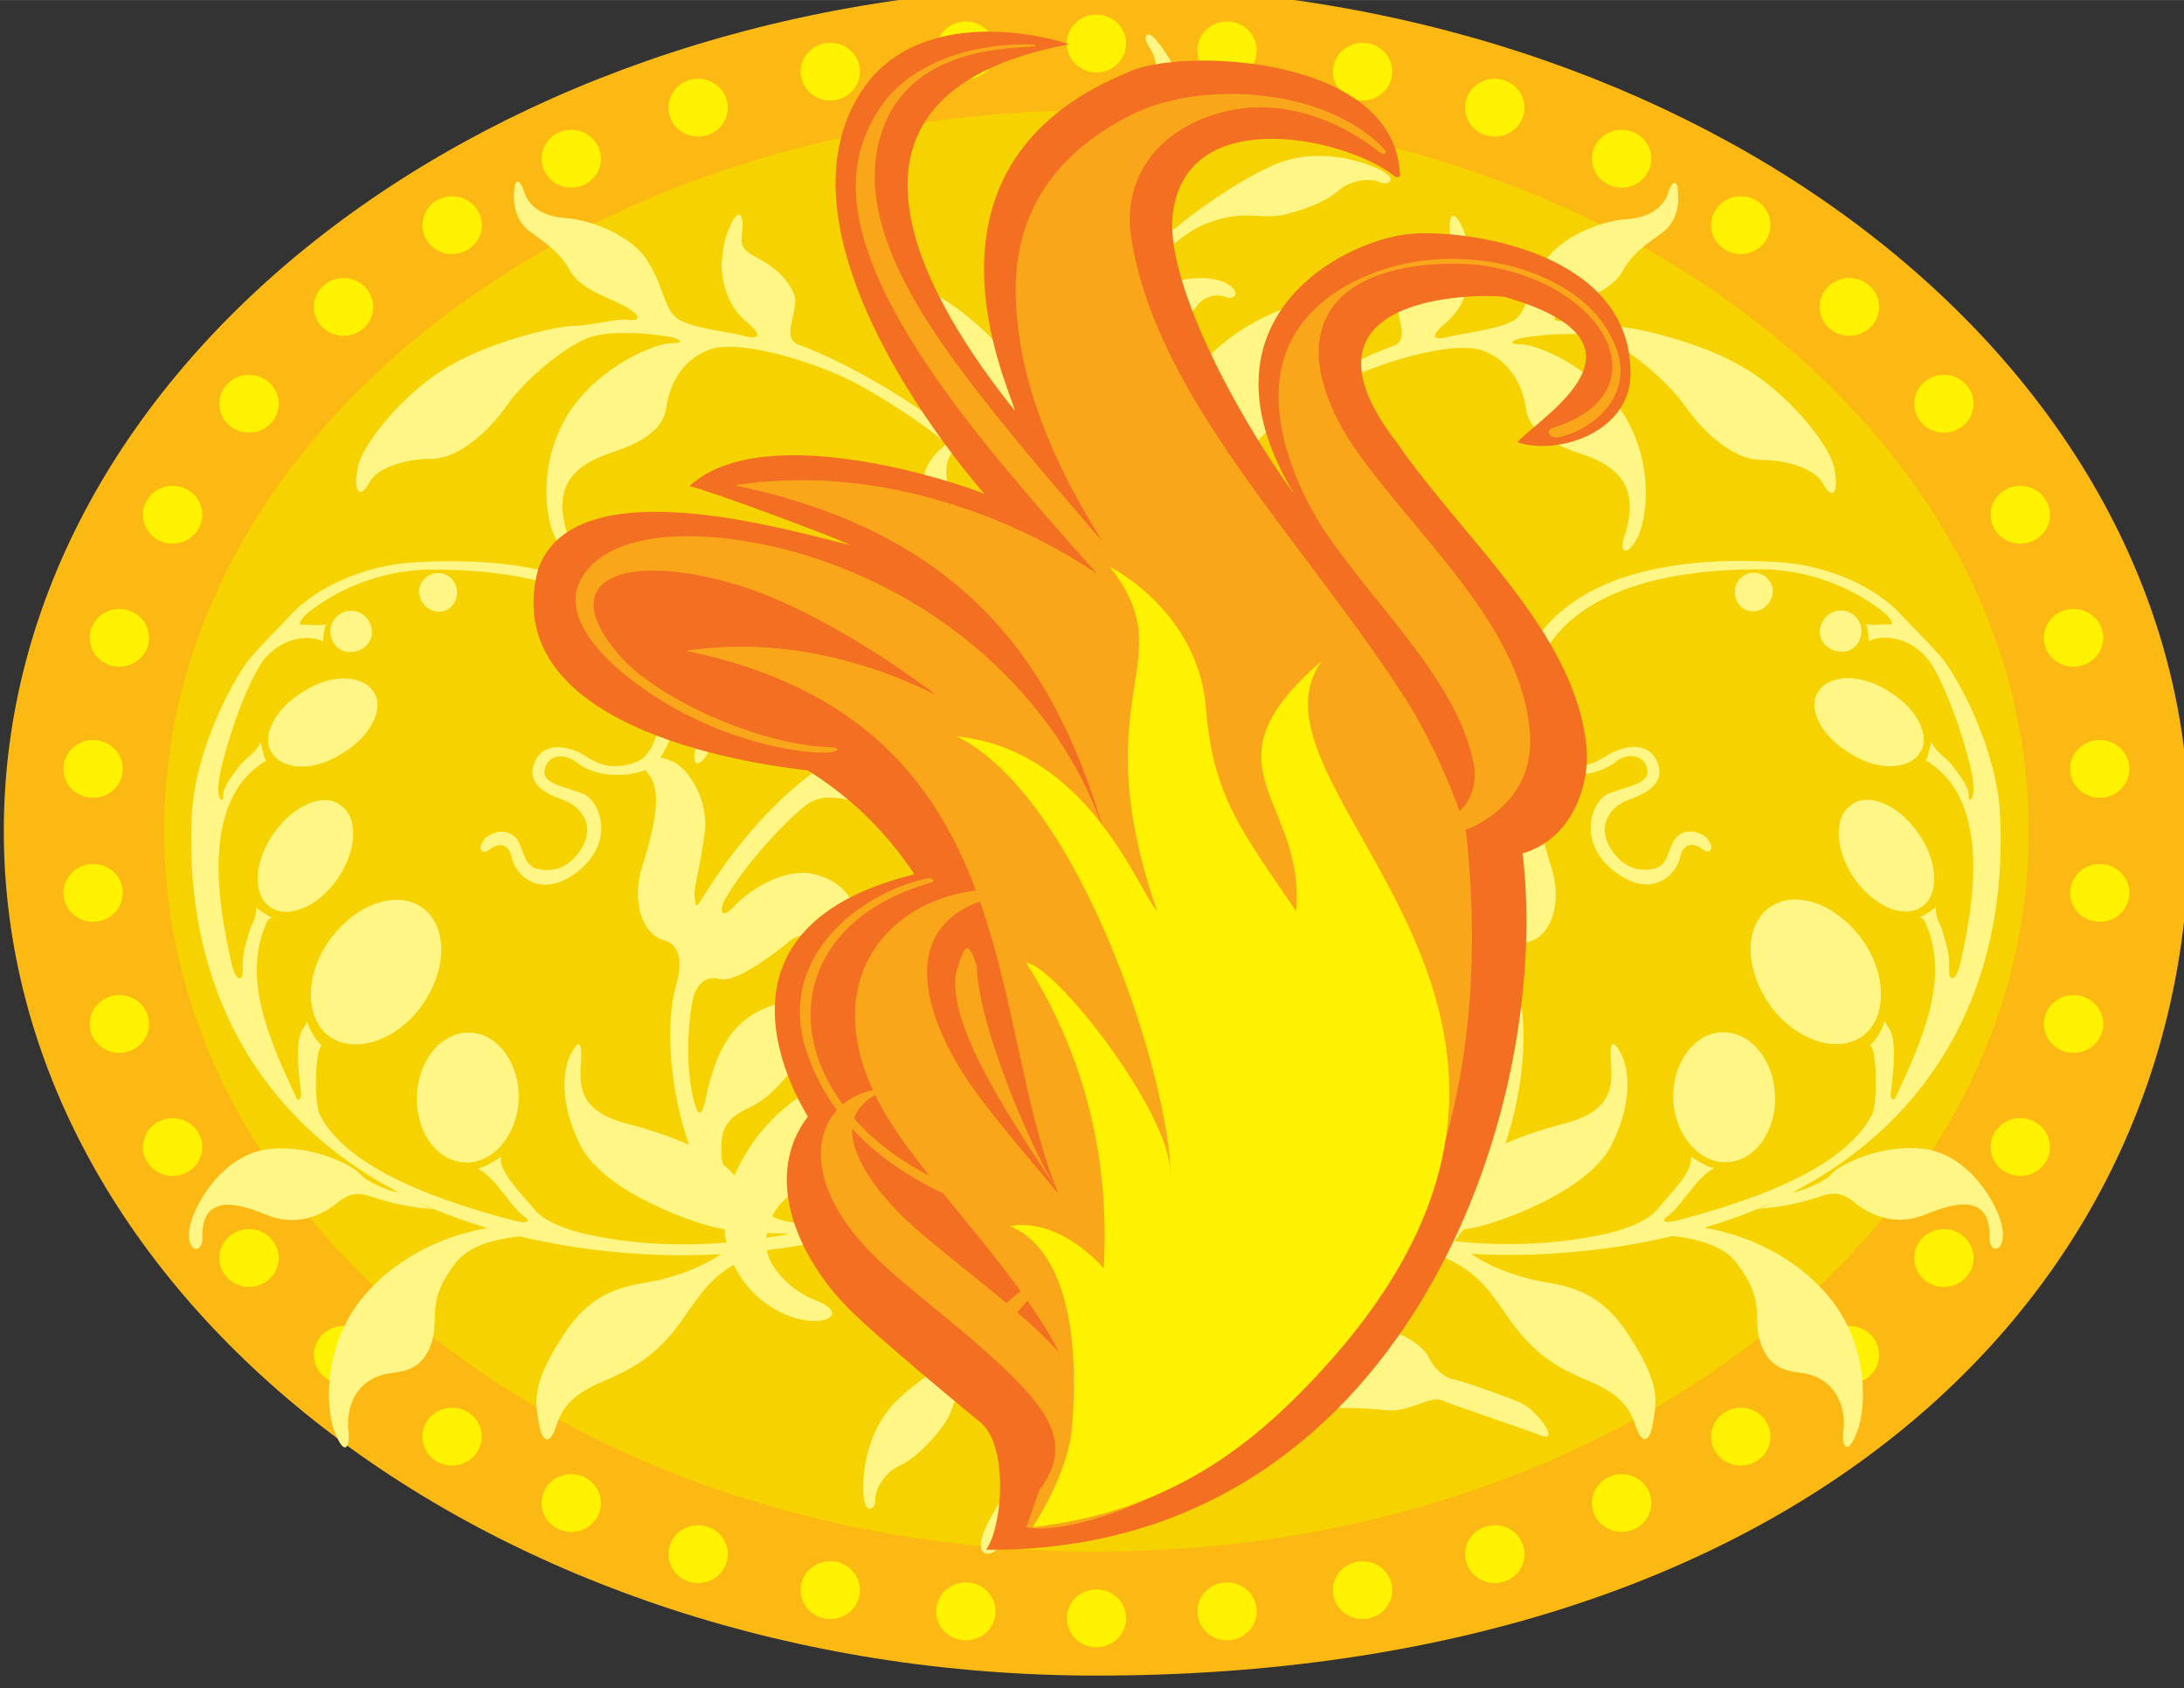 <?xml version="1.0" encoding="UTF-8" standalone="no"?>
<!-- Created with Inkscape (http://www.inkscape.org/) -->

<svg
   xmlns:dc="http://purl.org/dc/elements/1.1/"
   xmlns:cc="http://creativecommons.org/ns#"
   xmlns:rdf="http://www.w3.org/1999/02/22-rdf-syntax-ns#"
   xmlns:svg="http://www.w3.org/2000/svg"
   xmlns="http://www.w3.org/2000/svg"
   xmlns:sodipodi="http://sodipodi.sourceforge.net/DTD/sodipodi-0.dtd"
   xmlns:inkscape="http://www.inkscape.org/namespaces/inkscape"
   width="42.238pt"
   height="32.648pt"
   viewBox="0 0 14.901 11.517"
   version="1.1"
   id="svg8731"
   inkscape:version="0.92.3 (2405546, 2018-03-11)"
   sodipodi:docname="gold.svg">
  <rect x="0" y="0" width="14.901" height="11.517" fill="#333333" stroke="none"/>
  <defs
     id="defs8725">
    <clipPath
       clipPathUnits="userSpaceOnUse"
       id="clipPath3867">
      <path
         d="M 0,0 H 612 V 792 H 0 Z"
         id="path3865"
         inkscape:connector-curvature="0" />
    </clipPath>
    <clipPath
       clipPathUnits="userSpaceOnUse"
       id="clipPath3985">
      <path
         d="M 0,0 H 612 V 792 H 0 Z"
         id="path3983"
         inkscape:connector-curvature="0" />
    </clipPath>
    <clipPath
       clipPathUnits="userSpaceOnUse"
       id="clipPath4097">
      <path
         d="M 0,0 H 612 V 792 H 0 Z"
         id="path4095"
         inkscape:connector-curvature="0" />
    </clipPath>
    <clipPath
       clipPathUnits="userSpaceOnUse"
       id="clipPath4215">
      <path
         d="M 0,0 H 612 V 792 H 0 Z"
         id="path4213"
         inkscape:connector-curvature="0" />
    </clipPath>
    <clipPath
       clipPathUnits="userSpaceOnUse"
       id="clipPath4285">
      <path
         d="M 0,0 H 612 V 792 H 0 Z"
         id="path4283"
         inkscape:connector-curvature="0" />
    </clipPath>
  </defs>
  <sodipodi:namedview
     id="base"
     pagecolor="#ffffff"
     bordercolor="#666666"
     borderopacity="1.0"
     inkscape:pageopacity="0.0"
     inkscape:pageshadow="2"
     inkscape:zoom="1"
     inkscape:cx="-30.86122"
     inkscape:cy="-113.39522"
     inkscape:document-units="mm"
     inkscape:current-layer="layer1"
     showgrid="false"
     units="pt"
     inkscape:window-width="1440"
     inkscape:window-height="836"
     inkscape:window-x="0"
     inkscape:window-y="27"
     inkscape:window-maximized="1" />
  <g
     inkscape:label="Layer 1"
     inkscape:groupmode="layer"
     id="layer1"
     transform="translate(-80.17,-67.384)">
    <g
       transform="matrix(0.353,0,0,-0.353,39.17,216.848)"
       id="g4279">
      <g
         id="g4281"
         clip-path="url(#clipPath4285)">
        <g
           id="g4287"
           transform="translate(158.459,407.354)">
          <path
             d="m 0,0 c 0,-9.014 -7.656,-16.324 -21.119,-16.324 -11.662,0 -21.119,7.31 -21.119,16.324 0,9.014 9.457,16.324 21.119,16.324 C -9.457,16.324 0,9.014 0,0"
             style="fill:#fdb913;fill-opacity:1;fill-rule:nonzero;stroke:none"
             id="path4289"
             inkscape:connector-curvature="0" />
        </g>
        <g
           id="g4291"
           transform="translate(134.815,391.712)">
          <path
             d="M 0,0 C 0.317,0 0.574,0.25 0.574,0.559 0.574,0.867 0.317,1.118 0,1.118 -0.317,1.118 -0.574,0.867 -0.574,0.559 -0.574,0.25 -0.317,0 0,0 m 0,31.285 c 0.317,0 0.574,-0.251 0.574,-0.559 0,-0.309 -0.257,-0.559 -0.574,-0.559 -0.317,0 -0.574,0.25 -0.574,0.559 0,0.308 0.257,0.559 0.574,0.559 m 2.525,0.133 c 0.316,0 0.573,-0.25 0.573,-0.558 0,-0.309 -0.257,-0.559 -0.573,-0.559 -0.317,0 -0.574,0.25 -0.574,0.559 0,0.308 0.257,0.558 0.574,0.558 m 2.524,-0.133 c -0.317,0 -0.574,-0.251 -0.574,-0.559 0,-0.309 0.257,-0.559 0.574,-0.559 0.317,0 0.574,0.25 0.574,0.559 0,0.308 -0.257,0.559 -0.574,0.559 m 2.62,-0.411 c -0.317,0 -0.574,-0.25 -0.574,-0.559 0,-0.308 0.257,-0.558 0.574,-0.558 0.317,0 0.573,0.25 0.573,0.558 0,0.309 -0.256,0.559 -0.573,0.559 m 2.555,-0.696 c -0.317,0 -0.574,-0.25 -0.574,-0.558 0,-0.309 0.257,-0.559 0.574,-0.559 0.317,0 0.574,0.25 0.574,0.559 0,0.308 -0.257,0.558 -0.574,0.558 m 2.452,-0.987 c -0.317,0 -0.574,-0.25 -0.574,-0.559 0,-0.308 0.257,-0.559 0.574,-0.559 0.317,0 0.573,0.251 0.573,0.559 0,0.309 -0.256,0.559 -0.573,0.559 m 2.303,-1.283 c -0.317,0 -0.574,-0.25 -0.574,-0.559 0,-0.308 0.257,-0.559 0.574,-0.559 0.317,0 0.573,0.251 0.573,0.559 0,0.309 -0.256,0.559 -0.573,0.559 m 2.098,-1.581 c -0.317,0 -0.574,-0.25 -0.574,-0.558 0,-0.309 0.257,-0.559 0.574,-0.559 0.317,0 0.574,0.25 0.574,0.559 0,0.308 -0.257,0.558 -0.574,0.558 m 1.827,-1.871 c -0.317,0 -0.574,-0.251 -0.574,-0.559 0,-0.309 0.257,-0.559 0.574,-0.559 0.317,0 0.574,0.25 0.574,0.559 0,0.308 -0.257,0.559 -0.574,0.559 m 1.477,-2.145 c -0.317,0 -0.574,-0.25 -0.574,-0.559 0,-0.308 0.257,-0.559 0.574,-0.559 0.317,0 0.573,0.251 0.573,0.559 0,0.309 -0.256,0.559 -0.573,0.559 m 1.029,-2.379 c -0.317,0 -0.574,-0.25 -0.574,-0.558 0,-0.309 0.257,-0.559 0.574,-0.559 0.317,0 0.574,0.25 0.574,0.559 0,0.308 -0.257,0.558 -0.574,0.558 m 0.507,-2.533 c -0.317,0 -0.574,-0.25 -0.574,-0.559 0,-0.308 0.257,-0.558 0.574,-0.558 0.317,0 0.573,0.25 0.573,0.558 0,0.309 -0.256,0.559 -0.573,0.559 M -2.62,30.874 c 0.317,0 0.574,-0.25 0.574,-0.559 0,-0.308 -0.257,-0.558 -0.574,-0.558 -0.316,0 -0.573,0.25 -0.573,0.558 0,0.309 0.257,0.559 0.573,0.559 m -2.555,-0.696 c 0.317,0 0.574,-0.25 0.574,-0.558 0,-0.309 -0.257,-0.559 -0.574,-0.559 -0.317,0 -0.573,0.25 -0.573,0.559 0,0.308 0.256,0.558 0.573,0.558 m -2.452,-0.987 c 0.317,0 0.574,-0.25 0.574,-0.559 0,-0.308 -0.257,-0.559 -0.574,-0.559 -0.317,0 -0.573,0.251 -0.573,0.559 0,0.309 0.256,0.559 0.573,0.559 M -9.93,27.908 c 0.317,0 0.574,-0.25 0.574,-0.559 0,-0.308 -0.257,-0.559 -0.574,-0.559 -0.316,0 -0.573,0.251 -0.573,0.559 0,0.309 0.257,0.559 0.573,0.559 m -2.098,-1.581 c 0.317,0 0.574,-0.25 0.574,-0.558 0,-0.309 -0.257,-0.559 -0.574,-0.559 -0.317,0 -0.574,0.25 -0.574,0.559 0,0.308 0.257,0.558 0.574,0.558 m -1.827,-1.871 c 0.317,0 0.574,-0.251 0.574,-0.559 0,-0.309 -0.257,-0.559 -0.574,-0.559 -0.317,0 -0.574,0.25 -0.574,0.559 0,0.308 0.257,0.559 0.574,0.559 m -1.477,-2.145 c 0.317,0 0.574,-0.25 0.574,-0.559 0,-0.308 -0.257,-0.559 -0.574,-0.559 -0.316,0 -0.573,0.251 -0.573,0.559 0,0.309 0.257,0.559 0.573,0.559 m -1.029,-2.379 c 0.317,0 0.574,-0.25 0.574,-0.558 0,-0.309 -0.257,-0.559 -0.574,-0.559 -0.317,0 -0.573,0.25 -0.573,0.559 0,0.308 0.256,0.558 0.573,0.558 m -0.507,-2.533 c 0.317,0 0.574,-0.25 0.574,-0.559 0,-0.308 -0.257,-0.558 -0.574,-0.558 -0.316,0 -0.573,0.25 -0.573,0.558 0,0.309 0.257,0.559 0.573,0.559 M 2.525,-0.134 c 0.316,0 0.573,0.251 0.573,0.559 0,0.309 -0.257,0.559 -0.573,0.559 -0.317,0 -0.574,-0.25 -0.574,-0.559 0,-0.308 0.257,-0.559 0.574,-0.559 M 5.049,0 C 4.732,0 4.475,0.25 4.475,0.559 c 0,0.308 0.257,0.559 0.574,0.559 0.317,0 0.574,-0.251 0.574,-0.559 C 5.623,0.25 5.366,0 5.049,0 m 2.62,0.411 c -0.317,0 -0.574,0.25 -0.574,0.558 0,0.309 0.257,0.559 0.574,0.559 0.317,0 0.573,-0.25 0.573,-0.559 0,-0.308 -0.256,-0.558 -0.573,-0.558 m 2.555,0.695 c -0.317,0 -0.574,0.251 -0.574,0.559 0,0.309 0.257,0.559 0.574,0.559 0.317,0 0.574,-0.25 0.574,-0.559 0,-0.308 -0.257,-0.559 -0.574,-0.559 m 2.452,0.988 c -0.317,0 -0.574,0.25 -0.574,0.558 0,0.309 0.257,0.559 0.574,0.559 0.317,0 0.573,-0.25 0.573,-0.559 0,-0.308 -0.256,-0.558 -0.573,-0.558 m 2.303,1.283 c -0.317,0 -0.574,0.25 -0.574,0.559 0,0.308 0.257,0.559 0.574,0.559 0.317,0 0.573,-0.251 0.573,-0.559 0,-0.309 -0.256,-0.559 -0.573,-0.559 m 2.098,1.58 c -0.317,0 -0.574,0.25 -0.574,0.559 0,0.308 0.257,0.559 0.574,0.559 0.317,0 0.574,-0.251 0.574,-0.559 0,-0.309 -0.257,-0.559 -0.574,-0.559 m 1.827,1.872 c -0.317,0 -0.574,0.25 -0.574,0.559 0,0.308 0.257,0.559 0.574,0.559 0.317,0 0.574,-0.251 0.574,-0.559 0,-0.309 -0.257,-0.559 -0.574,-0.559 m 1.477,2.145 c -0.317,0 -0.574,0.25 -0.574,0.558 0,0.309 0.257,0.559 0.574,0.559 0.317,0 0.573,-0.25 0.573,-0.559 0,-0.308 -0.256,-0.558 -0.573,-0.558 m 1.029,2.378 c -0.317,0 -0.574,0.251 -0.574,0.559 0,0.309 0.257,0.559 0.574,0.559 0.317,0 0.574,-0.25 0.574,-0.559 0,-0.308 -0.257,-0.559 -0.574,-0.559 m 0.507,2.533 c -0.317,0 -0.574,0.251 -0.574,0.559 0,0.309 0.257,0.559 0.574,0.559 0.317,0 0.573,-0.25 0.573,-0.559 0,-0.308 -0.256,-0.559 -0.573,-0.559 M -2.62,0.411 c 0.317,0 0.574,0.25 0.574,0.558 0,0.309 -0.257,0.559 -0.574,0.559 -0.316,0 -0.573,-0.25 -0.573,-0.559 0,-0.308 0.257,-0.558 0.573,-0.558 m -2.555,0.695 c 0.317,0 0.574,0.251 0.574,0.559 0,0.309 -0.257,0.559 -0.574,0.559 -0.317,0 -0.573,-0.25 -0.573,-0.559 0,-0.308 0.256,-0.559 0.573,-0.559 m -2.452,0.988 c 0.317,0 0.574,0.25 0.574,0.558 0,0.309 -0.257,0.559 -0.574,0.559 -0.317,0 -0.573,-0.25 -0.573,-0.559 0,-0.308 0.256,-0.558 0.573,-0.558 M -9.93,3.377 c 0.317,0 0.574,0.25 0.574,0.559 0,0.308 -0.257,0.559 -0.574,0.559 -0.316,0 -0.573,-0.251 -0.573,-0.559 0,-0.309 0.257,-0.559 0.573,-0.559 m -2.098,1.58 c 0.317,0 0.574,0.25 0.574,0.559 0,0.308 -0.257,0.559 -0.574,0.559 -0.317,0 -0.574,-0.251 -0.574,-0.559 0,-0.309 0.257,-0.559 0.574,-0.559 m -1.827,1.872 c 0.317,0 0.574,0.25 0.574,0.559 0,0.308 -0.257,0.559 -0.574,0.559 -0.317,0 -0.574,-0.251 -0.574,-0.559 0,-0.309 0.257,-0.559 0.574,-0.559 m -1.477,2.145 c 0.317,0 0.574,0.25 0.574,0.558 0,0.309 -0.257,0.559 -0.574,0.559 -0.316,0 -0.573,-0.25 -0.573,-0.559 0,-0.308 0.257,-0.558 0.573,-0.558 m -1.029,2.378 c 0.317,0 0.574,0.251 0.574,0.559 0,0.309 -0.257,0.559 -0.574,0.559 -0.317,0 -0.573,-0.25 -0.573,-0.559 0,-0.308 0.256,-0.559 0.573,-0.559 m -0.507,2.533 c 0.317,0 0.574,0.251 0.574,0.559 0,0.309 -0.257,0.559 -0.574,0.559 -0.316,0 -0.573,-0.25 -0.573,-0.559 0,-0.308 0.257,-0.559 0.573,-0.559"
             style="fill:#fff200;fill-opacity:1;fill-rule:nonzero;stroke:none"
             id="path4293"
             inkscape:connector-curvature="0" />
        </g>
        <g
           id="g4295"
           transform="translate(155.359,407.354)">
          <path
             d="m 0,0 c 0,-7.691 -8.069,-13.928 -18.019,-13.928 -9.95,0 -18.019,6.237 -18.019,13.928 0,7.691 8.069,13.928 18.019,13.928 C -8.069,13.928 0,7.691 0,0"
             style="fill:#f6d200;fill-opacity:1;fill-rule:nonzero;stroke:none"
             id="path4297"
             inkscape:connector-curvature="0" />
        </g>
        <g
           id="g4299"
           transform="matrix(-0.519,-0.855,0.868,-0.496,115.687,379.689)">
          <g
             id="g4301"
             transform="translate(-38.733,1.792)">
            <path
               d="M 0,0 C 0.278,-0.203 0.377,-0.61 0.177,-0.935 -0.022,-1.261 -0.739,-2.32 -0.879,-2.951 -1.12,-4.03 -1.24,-4.579 -1.242,-5.962 -1.243,-6.898 -0.868,-8.505 -0.391,-8.871 0.065,-9.236 0.622,-9.154 1,-8.99 c 0.378,0.163 0.815,-0.06 1.252,-0.446 0.694,-0.609 1.232,-0.588 1.868,0.145 0.18,0.184 0.319,0.102 0.12,-0.223 -0.2,-0.346 -1.056,-1.039 -2.189,-1.041 -1.113,0.018 -2.066,0.749 -2.205,1.014 -0.139,0.243 -0.139,0.04 -0.06,-0.163 0.08,-0.204 0.396,-0.956 0.754,-1.261 0.357,-0.304 1.311,-0.648 1.947,-0.688 0.636,-0.04 1.371,-0.283 1.609,-0.709 0.258,-0.427 0.655,-0.813 1.013,-0.792 0.337,0.021 0.337,-0.163 -0.18,-0.347 -0.497,-0.163 -1.789,0.059 -2.564,0.505 -0.794,0.426 -1.667,1.34 -1.846,1.625 -0.158,0.284 -0.536,0.63 -0.635,0.853 -0.099,0.244 -0.198,0.183 -0.198,-0.122 -0.021,-0.305 0.157,-0.895 -0.062,-1.302 -0.239,-0.388 -0.24,-0.733 -0.28,-1.038 -0.021,-0.326 -0.259,-0.571 -0.518,-0.693 -0.259,-0.143 -0.259,-0.021 -0.099,0.163 0.179,0.183 0.259,0.529 0.041,0.956 -0.218,0.447 -0.336,1.281 -0.057,1.79 0.279,0.529 0.678,0.775 0.678,1.1 0,0.325 -0.257,0.915 -0.336,1.179 -0.06,0.244 -0.179,0.488 -0.279,-0.061 -0.1,-0.57 -0.617,-0.937 -0.816,-1.019 -0.219,-0.102 -0.418,-0.184 -0.697,-0.204 -0.298,-0.021 -0.258,0.101 -0.039,0.224 0.199,0.102 0.398,0.122 0.379,0.488 -0.02,0.367 0.041,0.773 0.259,1.039 0.2,0.264 0.895,0.184 0.797,0.611 -0.138,0.773 -0.235,2.848 0.265,4.456 0.16,0.549 0.858,1.832 1.057,2.097 0.179,0.244 0.06,0.61 -0.198,0.63 C -0.139,-0.122 0,0 0,0"
               style="fill:#fff685;fill-opacity:1;fill-rule:nonzero;stroke:none"
               id="path4303"
               inkscape:connector-curvature="0" />
          </g>
        </g>
        <g
           id="g4305"
           transform="matrix(0.519,-0.855,-0.868,-0.496,115.687,379.689)">
          <g
             id="g4307"
             transform="translate(-17.233,-35.228)">
            <path
               d="M 0,0 C 0.278,-0.203 0.377,-0.61 0.177,-0.935 -0.022,-1.261 -0.739,-2.32 -0.879,-2.951 -1.12,-4.03 -1.24,-4.579 -1.242,-5.962 -1.243,-6.898 -0.868,-8.505 -0.391,-8.871 0.065,-9.236 0.622,-9.154 1,-8.99 c 0.378,0.163 0.815,-0.06 1.252,-0.446 0.694,-0.609 1.232,-0.588 1.868,0.145 0.18,0.184 0.319,0.103 0.12,-0.223 -0.2,-0.346 -1.056,-1.039 -2.189,-1.041 -1.113,0.018 -2.066,0.749 -2.205,1.014 -0.139,0.243 -0.139,0.04 -0.06,-0.163 0.08,-0.204 0.396,-0.956 0.754,-1.261 0.357,-0.304 1.311,-0.648 1.947,-0.688 0.636,-0.04 1.371,-0.283 1.609,-0.709 0.258,-0.427 0.655,-0.813 1.013,-0.792 0.337,0.021 0.337,-0.163 -0.18,-0.347 -0.497,-0.163 -1.789,0.059 -2.564,0.505 -0.794,0.426 -1.667,1.34 -1.846,1.625 -0.158,0.284 -0.536,0.63 -0.635,0.853 -0.099,0.244 -0.198,0.183 -0.198,-0.122 -0.021,-0.305 0.157,-0.895 -0.062,-1.302 -0.239,-0.388 -0.24,-0.733 -0.28,-1.038 -0.021,-0.326 -0.259,-0.571 -0.518,-0.693 -0.259,-0.143 -0.259,-0.021 -0.099,0.163 0.179,0.183 0.259,0.529 0.041,0.956 -0.218,0.447 -0.336,1.281 -0.057,1.79 0.279,0.529 0.678,0.775 0.678,1.1 0,0.325 -0.257,0.915 -0.336,1.179 -0.06,0.244 -0.179,0.488 -0.279,-0.061 -0.1,-0.57 -0.617,-0.937 -0.816,-1.019 -0.219,-0.101 -0.418,-0.184 -0.697,-0.204 -0.298,-0.021 -0.258,0.101 -0.039,0.224 0.199,0.102 0.398,0.122 0.379,0.488 -0.02,0.367 0.041,0.773 0.259,1.039 0.2,0.264 0.895,0.184 0.797,0.611 -0.138,0.773 -0.235,2.848 0.265,4.456 0.16,0.549 0.858,1.832 1.057,2.097 0.179,0.244 0.06,0.61 -0.198,0.63 C -0.139,-0.122 0,0 0,0"
               style="fill:#fff685;fill-opacity:1;fill-rule:nonzero;stroke:none"
               id="path4309"
               inkscape:connector-curvature="0" />
          </g>
        </g>
        <g
           id="g4311"
           transform="matrix(-0.999,0.034,0.036,0.999,115.687,379.689)">
          <g
             id="g4313"
             transform="translate(-8.688,24.087)">
            <path
               d="m 0,0 c 0.559,0 0.985,-0.571 0.985,-1.257 0,-0.686 -0.426,-1.257 -0.985,-1.257 -0.538,0 -0.985,0.571 -0.985,1.257 C -0.985,-0.571 -0.537,0 0,0 M 1.295,8.485 C 1.274,8.278 1.11,8.111 0.906,8.111 c -0.204,0 -0.347,0.166 -0.347,0.374 0,0.208 0.163,0.374 0.367,0.374 0.205,0 0.369,-0.166 0.369,-0.374 M 2.758,1.728 C 3.234,1.038 3.211,0.189 2.735,-0.156 2.237,-0.501 1.444,-0.225 0.968,0.464 0.492,1.176 0.492,2.002 0.991,2.37 1.489,2.715 2.26,2.439 2.758,1.728 M 3.924,3.735 C 4.302,3.168 4.302,2.532 3.968,2.304 3.611,2.054 3.032,2.327 2.676,2.872 2.319,3.417 2.297,4.076 2.654,4.303 2.988,4.553 3.567,4.281 3.924,3.735 M 2.586,7.276 c -0.227,0 -0.414,0.167 -0.414,0.397 0.021,0.231 0.187,0.398 0.414,0.398 0.228,0 0.393,-0.188 0.393,-0.398 0,-0.23 -0.186,-0.418 -0.393,-0.397 M 2.096,6.511 C 2.321,6.848 2.928,6.848 3.444,6.489 3.983,6.153 4.253,5.592 4.028,5.278 3.803,4.941 3.197,4.941 2.68,5.3 2.141,5.637 1.871,6.197 2.096,6.511 m -9.403,-9.922 c 0.291,-0.023 0.665,-0.078 0.955,-0.045 0.396,0.046 0.675,0.208 1.024,0.718 0.325,0.509 1.232,0.856 2.256,1.087 1.023,0.232 0.907,0.834 0.907,1.227 0,0.393 0.093,0.301 0.209,0.07 0.14,-0.325 0.186,-0.949 -0.256,-1.759 -0.442,-0.787 -1.86,-1.296 -2.512,-1.459 -0.571,-0.137 -1.12,-0.096 -1.588,-0.107 1.354,-0.306 2.693,-0.374 3.962,-0.133 0.356,0.072 0.807,0.215 0.997,0.453 0.213,0.24 0.735,0.717 0.664,0.98 0.143,-0.096 0.356,-0.239 0.451,-0.239 -0.284,-0.143 -0.451,-0.406 -0.57,-0.525 -0.094,-0.12 -0.26,-0.311 -0.379,-0.383 -0.119,-0.071 -0.071,-0.143 0.237,-0.071 1.258,0.287 3.204,0.836 3.797,1.911 0.12,0.215 0.143,1.312 10e-4,1.337 0.119,0.072 0.261,0.31 0.308,0.453 0,0 0.072,-0.143 0.095,-0.166 0.143,-0.287 0,-1.028 -0.024,-1.195 C 3.203,-1.4 3.275,-1.471 3.322,-1.352 3.916,-0.206 4.414,0.893 4.035,1.919 3.987,2.11 3.892,2.087 3.892,2.087 3.987,2.11 4.225,2.277 4.225,2.277 4.201,2.038 4.319,1.943 4.343,1.776 4.391,1.585 4.462,1.37 4.438,1.084 4.414,0.821 4.557,0.821 4.652,1.155 4.913,2.158 5.435,4.283 4.13,5.119 4.178,5.19 4.225,5.381 4.249,5.477 4.32,5.286 4.51,5.166 4.628,5.023 4.723,4.88 4.937,4.617 4.937,4.427 4.913,4.259 5.056,4.307 5.032,4.641 5.032,4.975 4.652,6.432 4.273,7.029 3.869,7.602 3.276,7.554 3.11,7.458 c 0,0.072 0,0.263 -0.048,0.335 0.214,-0.048 0.333,0 0.451,-0.024 C 3.632,7.745 3.561,7.888 3.395,8.032 2.73,8.581 1.923,8.867 1.164,8.915 -4.247,9.153 -3.726,5.667 -3.061,5.356 c 0.475,-0.215 0.76,-0.095 1.044,0.072 0.285,0.168 0.784,0.263 0.95,-0.142 C -0.901,4.879 -1.233,4.688 -1.59,4.569 -1.945,4.473 -2.278,4.139 -2.041,3.661 -1.78,3.184 -1.424,3.16 -1.186,3.208 c 0.237,0.048 0.261,0.287 0.356,0.454 0.071,0.191 0.355,0.382 0.688,0.095 V 3.733 C 0,3.59 -0.095,3.423 -0.237,3.542 -0.379,3.662 -0.593,3.733 -0.688,3.399 -0.759,3.089 -1.258,2.587 -1.97,3.184 -2.681,3.781 -2.349,4.569 -2.017,4.688 -1.685,4.807 -1.21,4.855 -1.257,5.118 -1.281,5.381 -1.589,5.5 -1.874,5.285 -2.183,5.07 -2.658,4.998 -3.156,5.165 -4.153,5.5 -4.532,9.559 1.306,9.058 2.066,9.01 3.11,8.676 3.751,7.96 3.798,7.888 4.391,7.268 4.557,7.029 4.818,6.647 5.507,5.334 5.53,3.997 5.562,0.741 4.059,-1.804 1.264,-3.138 c 0.235,0.028 0.653,0.201 0.777,0.346 0.166,0.168 1.044,0.573 1.898,0.383 0.854,-0.215 1.353,-1.242 1.353,-1.648 0,-0.406 -0.285,-0.382 -0.261,-0.072 0.047,0.836 -0.641,0.693 -1.21,0.478 -0.57,-0.215 -1.045,0 -1.33,0.238 C 2.23,-3.174 2.064,-3.15 1.756,-3.246 1.424,-3.341 1.091,-3.413 0.569,-3.437 c 0.076,0.013 0.185,0.06 0.299,0.119 -0.421,-0.177 -0.869,-0.325 -1.343,-0.448 0.807,-0.158 1.813,-0.63 2.453,-1.541 0.664,-0.979 0.546,-2.148 0.332,-2.555 -0.19,-0.429 -0.285,-0.19 -0.237,0.072 0.071,0.454 -0.095,1.003 -0.712,1.146 -0.238,0.048 -0.665,0.048 -0.831,0.621 -0.142,0.502 0.143,0.788 -0.403,1.552 -0.192,0.28 -0.591,0.476 -1.221,0.565 -0.839,-0.168 -1.744,-0.264 -2.728,-0.265 -0.417,0 -0.805,0.023 -1.18,0.054 0.202,-0.145 0.559,-0.358 1.085,-0.512 0.546,-0.167 1.282,-0.119 1.899,-1.145 0.617,-1.027 0.498,-1.314 0.403,-1.791 -0.071,-0.287 -0.214,-0.382 -0.332,0.047 -0.119,0.43 -0.427,0.669 -0.902,0.884 -0.451,0.215 -0.926,0.453 -1.4,1.146 -0.456,0.689 -0.636,1.112 -1.663,1.483 -2.472,0.382 -3.957,1.365 -4.958,1.935 -0.119,0.167 -0.356,0.406 -0.617,0.716 1.359,-0.922 2.771,-1.614 4.18,-2.057"
               style="fill:#fff685;fill-opacity:1;fill-rule:nonzero;stroke:none"
               id="path4315"
               inkscape:connector-curvature="0" />
          </g>
        </g>
        <g
           id="g4317"
           transform="matrix(0.999,0.034,-0.036,0.999,115.687,379.689)">
          <g
             id="g4319"
             transform="translate(34.588,22.62)">
            <path
               d="m 0,0 c 0.559,0 0.985,-0.571 0.985,-1.257 0,-0.686 -0.426,-1.257 -0.985,-1.257 -0.538,0 -0.985,0.571 -0.985,1.257 C -0.985,-0.571 -0.537,0 0,0 M 1.295,8.485 C 1.274,8.278 1.11,8.111 0.906,8.111 c -0.204,0 -0.347,0.166 -0.347,0.374 0,0.208 0.163,0.374 0.367,0.374 0.205,0 0.369,-0.166 0.369,-0.374 M 2.758,1.728 C 3.234,1.038 3.211,0.189 2.735,-0.156 2.237,-0.501 1.444,-0.225 0.968,0.464 0.492,1.176 0.492,2.002 0.991,2.37 1.489,2.715 2.26,2.439 2.758,1.728 M 3.924,3.735 C 4.302,3.168 4.302,2.532 3.968,2.304 3.611,2.054 3.032,2.327 2.676,2.872 2.319,3.417 2.297,4.076 2.654,4.303 2.988,4.553 3.567,4.281 3.924,3.735 M 2.586,7.276 c -0.227,0 -0.414,0.167 -0.414,0.397 0.021,0.231 0.187,0.398 0.414,0.398 0.228,0 0.393,-0.188 0.393,-0.398 0,-0.23 -0.186,-0.418 -0.393,-0.397 M 2.096,6.511 C 2.321,6.848 2.928,6.848 3.444,6.489 3.983,6.153 4.253,5.592 4.028,5.278 3.803,4.941 3.197,4.941 2.68,5.3 2.141,5.637 1.871,6.197 2.096,6.511 m -9.403,-9.922 c 0.291,-0.023 0.665,-0.078 0.955,-0.045 0.396,0.046 0.675,0.208 1.024,0.718 0.325,0.509 1.232,0.856 2.256,1.087 1.023,0.232 0.907,0.834 0.907,1.227 0,0.393 0.093,0.301 0.209,0.07 0.14,-0.325 0.186,-0.949 -0.256,-1.759 -0.442,-0.787 -1.86,-1.296 -2.512,-1.459 -0.571,-0.137 -1.12,-0.096 -1.588,-0.107 1.354,-0.306 2.693,-0.374 3.962,-0.133 0.356,0.072 0.807,0.215 0.997,0.453 0.213,0.24 0.735,0.717 0.664,0.98 0.143,-0.096 0.356,-0.239 0.451,-0.239 -0.284,-0.143 -0.451,-0.406 -0.57,-0.525 -0.094,-0.12 -0.261,-0.311 -0.379,-0.383 -0.119,-0.071 -0.071,-0.143 0.237,-0.071 1.258,0.287 3.204,0.836 3.797,1.911 0.12,0.215 0.143,1.312 10e-4,1.337 0.119,0.072 0.261,0.31 0.308,0.454 0,0 0.072,-0.144 0.095,-0.167 0.143,-0.287 0,-1.028 -0.024,-1.195 C 3.203,-1.4 3.275,-1.471 3.322,-1.352 3.916,-0.206 4.414,0.893 4.035,1.919 3.987,2.11 3.892,2.087 3.892,2.087 3.987,2.11 4.225,2.277 4.225,2.277 4.201,2.038 4.319,1.943 4.343,1.776 4.391,1.585 4.462,1.37 4.438,1.084 4.414,0.821 4.557,0.821 4.652,1.155 4.913,2.158 5.435,4.283 4.13,5.119 4.178,5.19 4.225,5.381 4.249,5.477 4.32,5.286 4.51,5.166 4.628,5.023 4.723,4.88 4.937,4.617 4.937,4.427 4.913,4.259 5.056,4.307 5.032,4.641 5.032,4.975 4.652,6.432 4.273,7.029 3.869,7.602 3.276,7.554 3.11,7.458 c 0,0.072 0,0.263 -0.048,0.335 0.214,-0.048 0.333,0 0.451,-0.024 C 3.632,7.745 3.561,7.888 3.395,8.032 2.73,8.581 1.923,8.867 1.164,8.915 -4.247,9.153 -3.726,5.667 -3.061,5.356 c 0.475,-0.215 0.76,-0.095 1.044,0.072 0.285,0.168 0.784,0.263 0.95,-0.142 C -0.901,4.879 -1.233,4.688 -1.59,4.569 -1.945,4.473 -2.278,4.139 -2.041,3.662 -1.78,3.184 -1.424,3.16 -1.186,3.208 c 0.237,0.048 0.261,0.287 0.356,0.454 0.071,0.191 0.355,0.382 0.688,0.095 V 3.733 C 0,3.59 -0.095,3.423 -0.237,3.542 -0.379,3.662 -0.593,3.733 -0.688,3.399 -0.759,3.089 -1.258,2.587 -1.97,3.184 -2.681,3.781 -2.349,4.569 -2.017,4.688 -1.685,4.807 -1.21,4.855 -1.257,5.118 -1.281,5.381 -1.589,5.5 -1.874,5.285 -2.183,5.07 -2.658,4.998 -3.156,5.165 -4.153,5.5 -4.532,9.559 1.306,9.058 2.066,9.01 3.11,8.676 3.751,7.96 3.798,7.888 4.391,7.268 4.557,7.029 4.818,6.647 5.507,5.334 5.53,3.997 5.562,0.741 4.059,-1.804 1.264,-3.138 c 0.235,0.028 0.653,0.201 0.777,0.346 0.166,0.168 1.044,0.573 1.898,0.383 0.854,-0.215 1.353,-1.242 1.353,-1.648 0,-0.406 -0.285,-0.382 -0.261,-0.072 0.047,0.836 -0.641,0.693 -1.21,0.478 -0.57,-0.215 -1.045,0 -1.33,0.238 C 2.23,-3.174 2.064,-3.15 1.756,-3.246 1.424,-3.341 1.091,-3.413 0.569,-3.437 c 0.076,0.013 0.185,0.06 0.299,0.119 -0.421,-0.177 -0.869,-0.325 -1.343,-0.448 0.807,-0.158 1.813,-0.63 2.453,-1.541 0.664,-0.979 0.546,-2.148 0.332,-2.555 -0.19,-0.429 -0.285,-0.19 -0.237,0.072 0.071,0.454 -0.095,1.003 -0.712,1.146 -0.238,0.048 -0.665,0.048 -0.831,0.621 -0.142,0.502 0.143,0.788 -0.403,1.552 -0.192,0.28 -0.591,0.476 -1.221,0.565 -0.839,-0.168 -1.744,-0.264 -2.728,-0.264 -0.417,-0.001 -0.805,0.022 -1.18,0.053 0.202,-0.145 0.559,-0.358 1.085,-0.512 0.546,-0.167 1.282,-0.119 1.899,-1.145 0.617,-1.027 0.498,-1.314 0.403,-1.791 -0.071,-0.287 -0.214,-0.382 -0.332,0.047 -0.119,0.43 -0.427,0.669 -0.902,0.884 -0.451,0.215 -0.926,0.453 -1.4,1.146 -0.456,0.689 -0.636,1.112 -1.663,1.483 -2.472,0.382 -3.957,1.365 -4.958,1.935 -0.119,0.167 -0.356,0.406 -0.617,0.716 1.359,-0.922 2.771,-1.614 4.18,-2.057"
               style="fill:#fff685;fill-opacity:1;fill-rule:nonzero;stroke:none"
               id="path4321"
               inkscape:connector-curvature="0" />
          </g>
        </g>
        <g
           id="g4323"
           transform="matrix(0.837,-0.548,-0.571,-0.821,115.687,379.689)">
          <g
             id="g4325"
             transform="translate(11.687,-31.638)">
            <path
               d="m 0,0 c 0.156,-0.17 0.493,-0.361 0.493,-0.361 0.176,-2.106 -0.927,-4.257 -1.848,-5.003 -0.202,-0.171 -0.517,-0.533 -0.248,-0.831 0.246,-0.298 0.11,-0.936 -0.474,-1.405 -0.584,-0.469 -1.146,-0.981 -1.124,-1.406 0.022,-0.447 -0.314,-0.299 -0.493,-0.022 -0.202,0.254 -0.201,0.978 0.204,1.489 0.427,0.491 0.831,0.832 0.899,0.959 0.068,0.15 0.202,0.256 -0.135,0.107 -1.482,-0.684 -3.794,-1.347 -5.655,-0.329 -2.107,1.146 -1.408,3.062 -0.465,3.532 0.337,0.171 0.606,0.086 0.247,-0.34 -0.382,-0.405 -0.609,-1.171 -0.25,-1.575 0.695,-0.808 1.323,-0.317 2.063,-0.741 0.717,-0.446 0.873,-0.978 1.435,-0.935 0.538,0.044 1.638,0.322 2.312,0.664 0.18,0.085 0.337,0.298 -0.045,0.213 -0.404,-0.108 -1.212,-0.109 -1.615,0.295 -0.56,0.573 -0.334,1.297 0.07,1.702 0.202,0.213 0.337,0.043 0.315,-0.233 -0.024,-0.256 0.312,-0.659 0.716,-0.616 0.382,0.043 1.324,0.108 1.526,-0.125 0.179,-0.213 0.403,-0.149 0.583,-0.021 0.314,0.277 0.876,0.981 1.125,1.598 0.089,0.213 0.224,0.575 -0.135,0.234 -0.382,-0.362 -1.033,-1.002 -1.886,-0.876 -0.853,0.127 -1.682,0.615 -1.927,1.189 -0.09,0.234 0.179,0.341 0.448,0.128 0.269,-0.191 0.74,-0.318 1.279,-0.146 0.562,0.192 1.033,0.363 1.526,0.278 0.539,-0.084 0.719,0.193 0.898,0.47 C 0.019,-1.851 0.2,-0.765 0,0"
               style="fill:#fff685;fill-opacity:1;fill-rule:nonzero;stroke:none"
               id="path4327"
               inkscape:connector-curvature="0" />
          </g>
        </g>
        <g
           id="g4329"
           transform="matrix(-0.837,-0.548,0.571,-0.821,115.687,379.689)">
          <g
             id="g4331"
             transform="translate(-23.888,-7.919)">
            <path
               d="m 0,0 c 0.156,-0.17 0.493,-0.361 0.493,-0.361 0.176,-2.106 -0.927,-4.257 -1.848,-5.003 -0.202,-0.171 -0.517,-0.533 -0.248,-0.831 0.246,-0.298 0.11,-0.936 -0.474,-1.405 -0.584,-0.469 -1.146,-0.981 -1.124,-1.406 0.022,-0.447 -0.314,-0.299 -0.493,-0.022 -0.202,0.254 -0.201,0.978 0.204,1.489 0.427,0.491 0.831,0.832 0.899,0.959 0.068,0.15 0.202,0.256 -0.135,0.107 -1.482,-0.684 -3.794,-1.347 -5.655,-0.329 -2.107,1.146 -1.408,3.062 -0.465,3.532 0.337,0.171 0.606,0.086 0.247,-0.34 -0.382,-0.405 -0.609,-1.171 -0.25,-1.575 0.695,-0.808 1.323,-0.317 2.063,-0.741 0.717,-0.446 0.873,-0.978 1.435,-0.935 0.538,0.044 1.638,0.322 2.312,0.664 0.18,0.085 0.337,0.298 -0.045,0.213 -0.404,-0.108 -1.212,-0.109 -1.615,0.295 -0.56,0.573 -0.334,1.297 0.07,1.702 0.202,0.213 0.337,0.043 0.315,-0.233 -0.024,-0.256 0.312,-0.659 0.716,-0.616 0.382,0.043 1.324,0.108 1.526,-0.125 0.179,-0.213 0.403,-0.149 0.583,-0.021 0.314,0.277 0.876,0.981 1.125,1.598 0.089,0.213 0.224,0.575 -0.135,0.234 -0.382,-0.362 -1.033,-1.002 -1.886,-0.876 -0.853,0.127 -1.682,0.615 -1.927,1.189 -0.09,0.234 0.179,0.341 0.448,0.128 0.269,-0.191 0.74,-0.318 1.279,-0.146 0.562,0.192 1.033,0.363 1.526,0.278 0.539,-0.084 0.719,0.193 0.898,0.47 C 0.019,-1.851 0.2,-0.765 0,0"
               style="fill:#fff685;fill-opacity:1;fill-rule:nonzero;stroke:none"
               id="path4333"
               inkscape:connector-curvature="0" />
          </g>
        </g>
        <g
           id="g4335"
           transform="matrix(0.812,0.583,0.607,-0.796,115.687,379.689)">
          <g
             id="g4337"
             transform="translate(46.131,-17.027)">
            <path
               d="m 0,0 c -0.192,-0.366 -0.701,-1.062 -1.548,-1.255 -0.849,-0.193 -2.087,-0.147 -2.259,-0.122 -0.172,0.024 -0.234,-0.193 -0.036,-0.328 0.199,-0.135 0.863,-0.473 1.199,-0.826 0.549,-0.578 0.755,-1.357 0.727,-2.015 -0.012,-0.288 -0.18,-0.212 -0.191,0.036 -0.012,0.249 -0.171,0.561 -0.472,0.704 -0.3,0.144 -0.769,0.631 -0.916,0.964 -0.148,0.332 -0.316,0.742 -0.421,0.834 -0.105,0.091 -0.168,0.076 -0.34,0.033 -0.172,-0.042 -0.457,0.172 -0.503,0.294 -0.047,0.123 -0.156,0.23 -0.261,0.254 -0.106,0.024 -0.512,0.192 -0.68,0.268 -0.168,0.076 -0.258,0.104 -0.09,-0.106 0.281,-0.352 0.523,-1.326 0.407,-1.726 -0.062,-0.217 -0.168,-0.126 -0.238,0.092 -0.07,0.217 -0.355,0.499 -0.561,0.733 -0.207,0.233 -0.269,0.821 -0.288,1.034 -0.019,0.213 0.056,0.248 -0.245,0.459 -0.582,0.407 -1.088,0.794 -1.577,1.349 0.096,-0.213 0.177,-0.423 0.23,-0.62 0.371,-1.39 0.027,-2.796 -0.583,-3.807 -0.266,-0.443 -0.466,-0.177 -0.271,0.224 0.196,0.401 0.212,1.033 -0.139,1.522 -0.351,0.489 -0.672,1.665 -0.62,2.317 0.051,0.653 0.14,1.446 0.052,1.682 -0.088,0.236 -0.199,0.266 -0.508,0.35 -0.308,0.083 -0.574,0.67 -0.543,0.903 0.032,0.235 -0.048,0.498 -0.194,0.628 -0.146,0.131 -0.643,0.751 -0.843,1.016 -0.2,0.267 -0.891,1.06 -1.185,1.655 -1.082,2.189 -1.803,4.028 -1.651,7.912 -0.169,3.999 0.617,1.471 0.56,0.571 0.085,-2.988 0.508,-6.3 1.738,-7.963 0.209,-0.282 0.259,-1.069 0.529,-1.414 0.268,-0.346 1.139,-1.37 1.27,-1.556 0.131,-0.187 0.659,-0.119 0.986,-0.359 0.327,-0.241 0.926,-0.693 1.66,-0.875 1.352,-0.337 1.809,0.144 2.679,0.029 0.87,-0.115 1.507,-0.318 1.939,-0.617 0.431,-0.299 1.12,-0.305 1.411,-0.111 0.291,0.193 0.681,-0.033 0.063,-0.44 C -2.33,1.314 -3.732,0.666 -5.236,1.104 -6.741,1.544 -8.658,2.7 -8.908,2.89 -9.056,3.001 -9.213,2.945 -9.279,2.802 c 0.8,-1.315 1.789,-2.609 2.739,-3.046 0.177,-0.081 0.668,-0.287 1.032,-0.013 0.363,0.274 0.836,0.442 1.074,0.35 0.239,-0.092 0.477,0.017 0.571,0.175 0.094,0.157 0.305,0.108 0.18,-0.191 -0.126,-0.299 -0.634,-0.659 -1.181,-0.728 -0.547,-0.068 -1.012,0.002 -1.169,0.03 -0.156,0.028 -0.097,-0.075 0.125,-0.17 0.223,-0.096 0.918,-0.36 1.031,-0.415 0.113,-0.056 0.352,0.12 0.574,0.091 0.223,-0.029 0.634,-0.087 1.04,0.023 0.746,0.201 0.84,0.559 1.294,0.739 0.453,0.179 0.817,0.252 1.106,0.223 0.289,-0.029 0.625,0.155 0.715,0.328 C -0.058,0.371 0.192,0.366 0,0"
               style="fill:#fff685;fill-opacity:1;fill-rule:nonzero;stroke:none"
               id="path4339"
               inkscape:connector-curvature="0" />
          </g>
        </g>
        <g
           id="g4341"
           transform="matrix(-0.972,-0.235,0.249,-0.969,115.687,379.689)">
          <g
             id="g4343"
             transform="translate(-25.962,-24.519)">
            <path
               d="M 0,0 C 0.511,-0.394 1.133,-0.306 1.556,-0.13 1.978,0.046 2.467,-0.195 2.955,-0.612 3.732,-1.27 4.333,-1.247 5.044,-0.457 5.245,-0.259 5.4,-0.347 5.178,-0.698 4.955,-1.071 3.999,-1.818 2.732,-1.819 1.487,-1.798 0.421,-1.009 0.266,-0.724 0.111,-0.461 0.111,-0.68 0.199,-0.899 0.288,-1.119 0.643,-1.931 1.043,-2.26 1.442,-2.589 2.509,-2.96 3.22,-3.004 3.931,-3.047 4.753,-3.31 5.02,-3.77 5.308,-4.231 5.752,-4.648 6.152,-4.625 6.53,-4.603 6.53,-4.801 5.952,-4.999 5.396,-5.175 3.952,-4.934 3.085,-4.452 2.197,-3.992 1.22,-3.005 1.02,-2.698 0.842,-2.391 0.421,-2.018 0.309,-1.777 0.199,-1.514 0.088,-1.58 0.088,-1.909 0.065,-2.238 0.264,-2.874 0.019,-3.314 -0.247,-3.731 -0.248,-4.104 -0.293,-4.433 -0.315,-4.784 -0.582,-5.048 -0.871,-5.18 -1.16,-5.334 -1.16,-5.202 -0.982,-5.005 c 0.2,0.198 0.289,0.572 0.045,1.032 -0.244,0.483 -0.377,1.382 -0.065,1.931 0.312,0.571 0.757,0.835 0.757,1.186 0,0.351 -1.062,1.659 -1.15,1.945 C -1.462,1.352 -1.598,1.919 0,0"
               style="fill:#fff685;fill-opacity:1;fill-rule:nonzero;stroke:none"
               id="path4345"
               inkscape:connector-curvature="0" />
          </g>
        </g>
        <g
           id="g4347"
           transform="matrix(-0.972,-0.235,0.249,-0.969,115.687,379.689)">
          <g
             id="g4349"
             transform="translate(-27.484,-18.306)">
            <path
               d="m 0,0 c 0.141,-0.165 0.13,-0.337 0.13,-0.337 0.161,-2.05 -1.126,-4.107 -1.958,-4.832 -0.183,-0.166 -0.468,-0.518 -0.225,-0.808 0.224,-0.29 0.101,-0.911 -0.427,-1.367 -0.528,-0.456 -1.035,-0.953 -1.015,-1.367 0.02,-0.435 -0.284,-0.291 -0.446,-0.021 -0.183,0.248 -0.182,0.952 0.183,1.449 0.386,0.477 0.751,0.808 0.813,0.933 0.061,0.145 0.182,0.248 -0.122,0.103 -1.34,-0.664 -3.43,-1.307 -5.113,-0.315 -1.906,1.117 -1.275,2.981 -0.423,3.438 0.304,0.166 0.548,0.083 0.223,-0.331 -0.345,-0.394 -0.549,-1.14 -0.225,-1.533 0.629,-0.787 1.197,-0.31 1.866,-0.723 0.649,-0.435 0.791,-0.952 1.298,-0.911 0.487,0.042 1.481,0.312 2.09,0.644 0.163,0.083 0.305,0.29 -0.04,0.207 -0.365,-0.104 -1.096,-0.104 -1.461,0.289 -0.506,0.559 -0.303,1.263 0.062,1.657 0.183,0.207 0.305,0.041 0.285,-0.228 -0.021,-0.248 0.283,-0.642 0.648,-0.6 0.345,0.042 1.197,0.105 1.38,-0.123 0.162,-0.207 0.364,-0.145 0.527,-0.02 0.284,0.269 0.792,0.953 1.016,1.554 0.081,0.207 0.203,0.559 -0.122,0.227 -0.345,-0.352 -0.934,-0.974 -1.705,-0.85 -0.771,0.124 -1.521,0.599 -1.743,1.158 -0.082,0.228 0.162,0.332 0.405,0.125 0.244,-0.187 0.669,-0.31 1.157,-0.144 0.507,0.186 0.933,0.353 1.379,0.27 0.487,-0.082 0.65,0.187 0.812,0.456 0.163,0.249 0.617,1.269 0.435,2.014 z"
               style="fill:#fff685;fill-opacity:1;fill-rule:nonzero;stroke:none"
               id="path4351"
               inkscape:connector-curvature="0" />
          </g>
        </g>
        <g
           id="g4353"
           transform="matrix(0.877,0.481,0.504,-0.864,115.687,379.689)">
          <g
             id="g4355"
             transform="translate(31.468,-4.799)">
            <path
               d="m 0,0 c 0.141,-0.167 0.1,-0.541 0.1,-0.541 0.166,-2.06 -0.821,-4.16 -1.647,-4.887 -0.182,-0.166 -0.464,-0.52 -0.221,-0.811 0.223,-0.292 0.102,-0.916 -0.422,-1.373 -0.525,-0.457 -1.028,-0.955 -1.007,-1.371 0.02,-0.437 -0.282,-0.292 -0.444,-0.02 -0.183,0.249 -0.184,0.957 0.179,1.456 0.383,0.478 0.745,0.81 0.806,0.934 0.061,0.146 0.182,0.25 -0.121,0.105 -1.332,-0.664 -3.411,-1.306 -5.088,-0.304 -1.9,1.126 -1.277,2.998 -0.43,3.454 0.303,0.166 0.546,0.082 0.223,-0.333 -0.342,-0.395 -0.543,-1.144 -0.22,-1.54 0.628,-0.791 1.192,-0.314 1.859,-0.73 0.647,-0.439 0.789,-0.959 1.294,-0.918 0.484,0.041 1.474,0.31 2.079,0.642 0.161,0.083 0.302,0.291 -0.041,0.208 -0.363,-0.104 -1.09,-0.102 -1.454,0.294 -0.506,0.562 -0.305,1.269 0.058,1.664 0.181,0.208 0.302,0.041 0.283,-0.229 -0.02,-0.25 0.283,-0.646 0.647,-0.605 0.343,0.041 1.191,0.102 1.373,-0.127 0.162,-0.208 0.363,-0.146 0.525,-0.021 0.282,0.27 0.786,0.956 1.007,1.558 0.08,0.209 0.201,0.562 -0.121,0.23 -0.343,-0.353 -0.927,-0.977 -1.695,-0.851 -0.768,0.126 -1.516,0.606 -1.738,1.168 -0.082,0.229 0.16,0.333 0.403,0.124 0.243,-0.188 0.667,-0.313 1.151,-0.147 0.505,0.186 0.929,0.352 1.373,0.268 0.485,-0.084 0.646,0.187 0.807,0.457 0.161,0.249 0.536,1.425 0.353,2.174 z"
               style="fill:#fff685;fill-opacity:1;fill-rule:nonzero;stroke:none"
               id="path4357"
               inkscape:connector-curvature="0" />
          </g>
        </g>
        <g
           id="g4359"
           transform="matrix(-0.864,-0.504,0.527,-0.851,115.687,379.689)">
          <g
             id="g4361"
             transform="translate(-22.394,-4.173)">
            <path
               d="m 0,0 c -0.193,-0.366 -0.706,-1.061 -1.556,-1.257 -0.851,-0.195 -2.092,-0.154 -2.264,-0.13 -0.172,0.024 -0.236,-0.192 -0.037,-0.326 0.199,-0.135 0.863,-0.47 1.198,-0.821 0.549,-0.574 0.753,-1.351 0.723,-2.008 -0.014,-0.288 -0.181,-0.212 -0.192,0.036 -0.011,0.247 -0.169,0.559 -0.47,0.701 -0.301,0.142 -0.769,0.627 -0.916,0.958 -0.147,0.331 -0.313,0.74 -0.419,0.831 -0.105,0.091 -0.167,0.075 -0.34,0.032 -0.173,-0.043 -0.458,0.17 -0.504,0.292 -0.046,0.122 -0.155,0.228 -0.261,0.252 -0.105,0.024 -0.512,0.19 -0.68,0.265 -0.168,0.075 -0.258,0.103 -0.091,-0.106 0.281,-0.35 0.521,-1.321 0.403,-1.721 -0.064,-0.216 -0.169,-0.125 -0.238,0.091 -0.07,0.217 -0.355,0.497 -0.561,0.729 -0.206,0.233 -0.266,0.819 -0.285,1.032 -0.018,0.212 0.057,0.248 -0.244,0.457 -0.581,0.404 -1.088,0.788 -1.576,1.34 -1.017,1.025 -0.791,-4.175 -1.387,-0.367 0.053,0.651 0.145,1.443 0.058,1.678 -0.088,0.235 -0.2,0.265 -0.509,0.348 -0.308,0.082 -0.572,0.667 -0.54,0.899 0.032,0.234 -0.048,0.497 -0.193,0.626 -0.146,0.13 -0.642,0.747 -0.841,1.011 -0.201,0.265 -0.277,1.102 -0.008,0.759 0.268,-0.344 1.138,-1.363 1.268,-1.549 0.131,-0.186 0.66,-0.116 0.987,-0.355 0.327,-0.238 0.926,-0.687 1.662,-0.867 1.354,-0.331 1.813,0.15 2.685,0.038 0.872,-0.112 1.509,-0.313 1.941,-0.61 0.431,-0.296 1.121,-0.3 1.414,-0.106 0.292,0.194 0.683,-0.031 0.062,-0.439 -0.62,-0.409 -2.027,-1.061 -3.533,-0.628 -1.508,0.433 -3.425,1.58 -3.675,1.769 -0.148,0.111 -0.306,0.054 -0.372,-0.089 0.798,-1.309 1.784,-2.596 2.735,-3.03 0.177,-0.08 0.668,-0.284 1.034,-0.009 0.365,0.275 0.84,0.443 1.079,0.352 0.238,-0.09 0.478,0.019 0.572,0.176 0.095,0.158 0.306,0.11 0.18,-0.189 -0.128,-0.299 -0.638,-0.66 -1.187,-0.73 -0.548,-0.07 -1.014,-0.002 -1.17,0.026 -0.157,0.028 -0.099,-0.075 0.124,-0.169 0.223,-0.095 0.919,-0.356 1.032,-0.411 0.113,-0.056 0.353,0.121 0.576,0.093 0.223,-0.028 0.635,-0.085 1.041,0.026 0.749,0.203 0.845,0.561 1.3,0.741 0.455,0.181 0.82,0.255 1.11,0.227 0.289,-0.028 0.627,0.156 0.718,0.329 C -0.056,0.37 0.194,0.366 0,0"
               style="fill:#fff685;fill-opacity:1;fill-rule:nonzero;stroke:none"
               id="path4363"
               inkscape:connector-curvature="0" />
          </g>
        </g>
        <g
           id="g4365"
           transform="matrix(0.705,0.709,0.73,-0.684,115.687,379.689)">
          <g
             id="g4367"
             transform="translate(31.588,0.829)">
            <path
               d="M 0,0 C -0.047,0.155 -0.036,0.502 0.046,0.49 0.122,0.332 0.427,0.39 0.617,0.188 0.806,-0.015 1.153,-0.396 1.578,-0.55 2.361,-0.834 2.625,-0.428 3.129,-0.524 3.633,-0.621 4.001,-0.793 4.251,-1.045 4.501,-1.296 4.9,-1.301 5.068,-1.138 5.237,-0.974 5.463,-1.165 5.105,-1.509 4.748,-1.854 3.937,-2.402 3.066,-2.033 2.194,-1.663 1.085,-0.688 0.939,-0.527 0.854,-0.433 0.763,-0.481 0.725,-0.601 0.513,-0.721 0.536,-0.656 0.389,-0.645 0.036,-0.462 0.165,-0.44 0,0"
               style="fill:#fff685;fill-opacity:1;fill-rule:nonzero;stroke:none"
               id="path4369"
               inkscape:connector-curvature="0" />
          </g>
        </g>
        <g
           id="g4371"
           transform="matrix(0.457,-0.89,-0.9,-0.436,125.855,436.374)">
          <g
             id="g4373"
             transform="translate(27.593,-10.217)">
            <path
               d="m 0,0 c -2.005,-0.962 -3.709,1.403 -4.18,2.505 -0.503,1.164 -0.472,4.658 3.523,4.377 -2.126,0.328 -5.073,0.314 -6.022,-0.471 -1.625,-1.239 0.291,-3.59 1.316,-4.054 0.1,-0.046 0.06,-0.136 0.014,-0.122 -2.137,-0.955 -4.068,2.713 -4.052,3.79 -0.293,4.708 4.423,4.804 4.933,4.925 -2.374,0.488 -7.324,1.009 -5.92,-4.158 0.011,-0.04 -1.869,1.839 -1.07,3.708 1.6,3.415 8.089,1.728 8.179,1.708 -0.377,0.318 -3.189,3.108 -2.621,5.005 0.23,-0.295 2.216,-2.144 2.378,-2.244 -0.687,0.842 -3.708,4.013 -2.212,5.576 2.526,2.23 5.443,-2.346 5.776,-2.86 1.141,-0.688 2.305,-0.946 3.465,-0.961 0.006,-0.835 -0.687,-0.273 -0.722,-0.128 -1.077,4.533 3.042,4.154 3.276,4.147 0.646,1.294 2.31,1.418 3.649,1.004 0.732,-0.223 3.153,-1.285 3.153,-1.285 0.664,-0.244 1.994,0.575 2.23,1.041 C 18.66,14.387 12.277,7.887 7.505,6.127 7.676,5.11 6.835,4.352 6.237,4.107 4.16,3.25 1.546,4.37 -0.66,4.657 -4.308,5.35 -2.565,1.869 -2.321,1.52 -0.165,-0.829 0.048,1.902 0.311,2.587 0.887,2.024 1.118,0.496 0,0 m 5.862,17.705 c 0.002,0.001 0.004,0.001 0.006,0.001 0,0 -0.004,0 -0.006,-0.001"
               style="fill:#f36f21;fill-opacity:1;fill-rule:nonzero;stroke:none"
               id="path4375"
               inkscape:connector-curvature="0" />
          </g>
        </g>
        <g
           id="g4377"
           transform="matrix(0.457,-0.89,-0.9,-0.436,125.855,436.374)">
          <g
             id="g4379"
             transform="translate(42.633,10.39)">
            <path
               d="m 0,0 c 0.923,-1.075 1.871,-9.817 -8.424,-13.713 0.009,-0.078 0.01,-0.151 0.008,-0.223 -0.04,-0.909 -0.495,-1.465 -1.177,-1.744 -1.938,-0.799 -4.376,0.246 -6.433,0.513 -0.566,0.074 -1.492,0.079 -2.111,-0.332 -1.395,-0.921 -0.267,-3.041 0.051,-3.497 1.385,-1.988 3.744,-1.962 3.406,0.243 -0.019,0.181 0.199,0.127 0.224,-0.065 0.134,-0.607 -0.09,-1.641 -1.107,-1.736 -0.504,-0.051 -0.961,0.085 -1.358,0.314 -0.978,0.559 -1.663,1.669 -1.882,2.679 -0.22,1 -0.076,2.059 0.575,2.739 1.097,1.14 3.184,0.932 3.449,0.896 1.836,-0.234 3.73,-0.954 5.282,-0.501 0.322,0.092 0.589,0.321 0.7,0.658 -1.182,-0.154 -2.152,-0.088 -2.39,-0.064 -3.618,0.344 -7.383,1.655 -10.4,0.629 -0.953,-0.328 -1.626,-1.268 -1.371,-2.629 0.214,-1.13 1.079,-1.949 2.035,-2.382 0.093,-0.042 0.056,-0.127 0.013,-0.114 -0.542,0.149 -1.041,0.494 -1.458,0.942 -0.804,0.861 -1.32,2.105 -1.305,3.11 0.023,1.839 0.883,2.985 2.198,3.603 1.514,0.71 3.212,0.816 4.963,0.667 -0.886,0.22 -1.762,0.434 -2.586,0.609 -2.365,0.507 -4.84,0.928 -6.254,-0.313 -1.508,-1.326 -0.385,-3.244 -0.331,-3.505 0.01,-0.037 -0.019,-0.034 -0.039,0.005 -0.625,1.19 -0.659,2.399 -0.196,3.191 0.706,1.206 2.145,2.158 7.019,1.101 1.016,-0.222 1.993,-0.469 2.915,-0.712 -0.933,0.525 -1.848,1.232 -2.675,2.146 -0.851,0.944 -1.531,2.06 -1.919,3.313 3.039,-3.89 6.379,-3.892 9.541,-3.22 -0.012,-10e-4 -0.029,0.003 -0.041,0.003 -2.012,-0.5 -5.257,0.046 -7.698,2.625 -1.149,1.212 -2.144,3.008 -1.477,4.03 0.431,0.664 1.445,0.436 2.341,-0.025 1.719,-0.877 2.633,-2.288 2.787,-2.706 0.043,-0.124 0.023,-0.251 -0.095,-0.034 -0.643,1.204 -2.288,2.523 -3.332,2.793 -1.929,0.497 -1.823,-0.967 -0.282,-2.625 0.744,-0.799 2.123,-1.74 3.608,-2.463 -0.449,0.334 -0.884,0.723 -1.293,1.176 -0.703,0.779 -1.263,1.702 -1.587,2.736 2.108,-2.696 4.386,-3.128 6.612,-2.87 -0.566,1.632 0.26,3.435 2.601,3.535 -0.056,0.223 -0.055,0.444 -0.003,0.646 -2.041,0.333 -3.541,-1.116 -3.114,-3.473 0.018,-0.108 -0.081,-0.081 -0.114,0.054 -0.294,1.217 0.075,3.315 2.069,3.584 0.417,0.057 0.822,0.047 1.208,-0.014 0.282,0.706 1.248,1.141 2.746,0.677 0.682,-0.208 1.535,-0.627 2.374,-0.975 l 0.566,-0.222 c 1.282,-0.473 2.115,-0.622 2.628,0.394 z m -3.812,-1.738 c -0.042,-0.09 -0.081,-0.182 -0.112,-0.278 0.404,-0.054 0.794,-0.089 1.159,-0.086 -0.353,0.098 -0.701,0.223 -1.047,0.364 m -0.336,-0.244 c 0.024,0.119 0.051,0.237 0.083,0.351 -0.697,0.294 -1.389,0.635 -2.085,0.912 -0.757,0.298 -1.715,0.496 -2.243,0.199 0.696,-0.194 1.329,-0.553 1.894,-0.997 0.765,-0.161 1.579,-0.347 2.351,-0.465 m -6.934,-8.85 c 1.613,-0.262 2.858,-0.174 3.634,0.657 0.022,0.019 0.053,-0.012 0.035,-0.032 -0.427,-0.604 -1.186,-0.879 -2.153,-0.941 0.252,-0.033 0.5,-0.063 0.748,-0.088 1.109,-0.105 2.927,-0.048 4.117,0.822 0.48,0.35 0.798,0.771 0.994,1.234 -2.491,-0.494 -4.696,-1.492 -7.375,-1.652 m 5.429,7.329 c -2.156,0.259 -3.849,0.353 -4.579,-0.181 -0.26,-0.265 -0.628,-0.54 0.059,-0.414 1.077,0.513 3.696,0.677 4.52,0.595 0.04,0.005 0.08,0.01 0.124,0.01 -0.813,0.183 -1.63,0.387 -2.433,0.519 -1.538,0.252 -3.492,0.019 -3.308,-1.75 1.978,0.269 3.904,1.047 5.617,1.221 m -1.275,2.074 c -0.421,0.3 -0.865,0.544 -1.306,0.693 -0.111,0.036 -0.218,0.067 -0.321,0.094 -0.135,-0.131 -0.218,-0.316 -0.231,-0.572 0.143,0.005 0.292,0.002 0.445,-0.009 0.424,-0.028 0.906,-0.107 1.413,-0.206"
               style="fill:#faa61a;fill-opacity:1;fill-rule:nonzero;stroke:none"
               id="path4381"
               inkscape:connector-curvature="0" />
          </g>
        </g>
        <g
           id="g4383"
           transform="translate(141.698,410.641)">
          <path
             d="m 0,0 c -2.423,-2.076 -0.311,-2.645 -0.497,-4.842 -1.068,1.563 -1.603,2.243 -1.74,3.874 -0.124,1.912 -1.841,2.777 -1.864,2.784 1.466,-1.852 -0.55,-2.409 0.916,-6.658 -0.384,0.438 -1.339,3.123 -3.874,3.382 2.417,-1.197 4.139,-6.735 4.131,-8.477 -10e-4,0.007 -0.005,0.015 -0.006,0.022 0.044,1.116 -2.194,4.018 -2.783,4.08 1.301,-2.053 1.601,-4.135 1.5,-5.904 -0.507,0.558 -1.187,0.931 -1.81,0.814 1.405,-0.601 1.272,-3.141 1.184,-4.005 -0.128,-0.904 -0.75,-1.813 -0.75,-1.813 2.486,0.28 4.028,1.441 5.158,2.58 C 6.711,-6.961 -1.855,-2.55 0,0"
             style="fill:#fff200;fill-opacity:1;fill-rule:nonzero;stroke:none"
             id="path4385"
             inkscape:connector-curvature="0" />
        </g>
      </g>
    </g>
  </g>
</svg>
